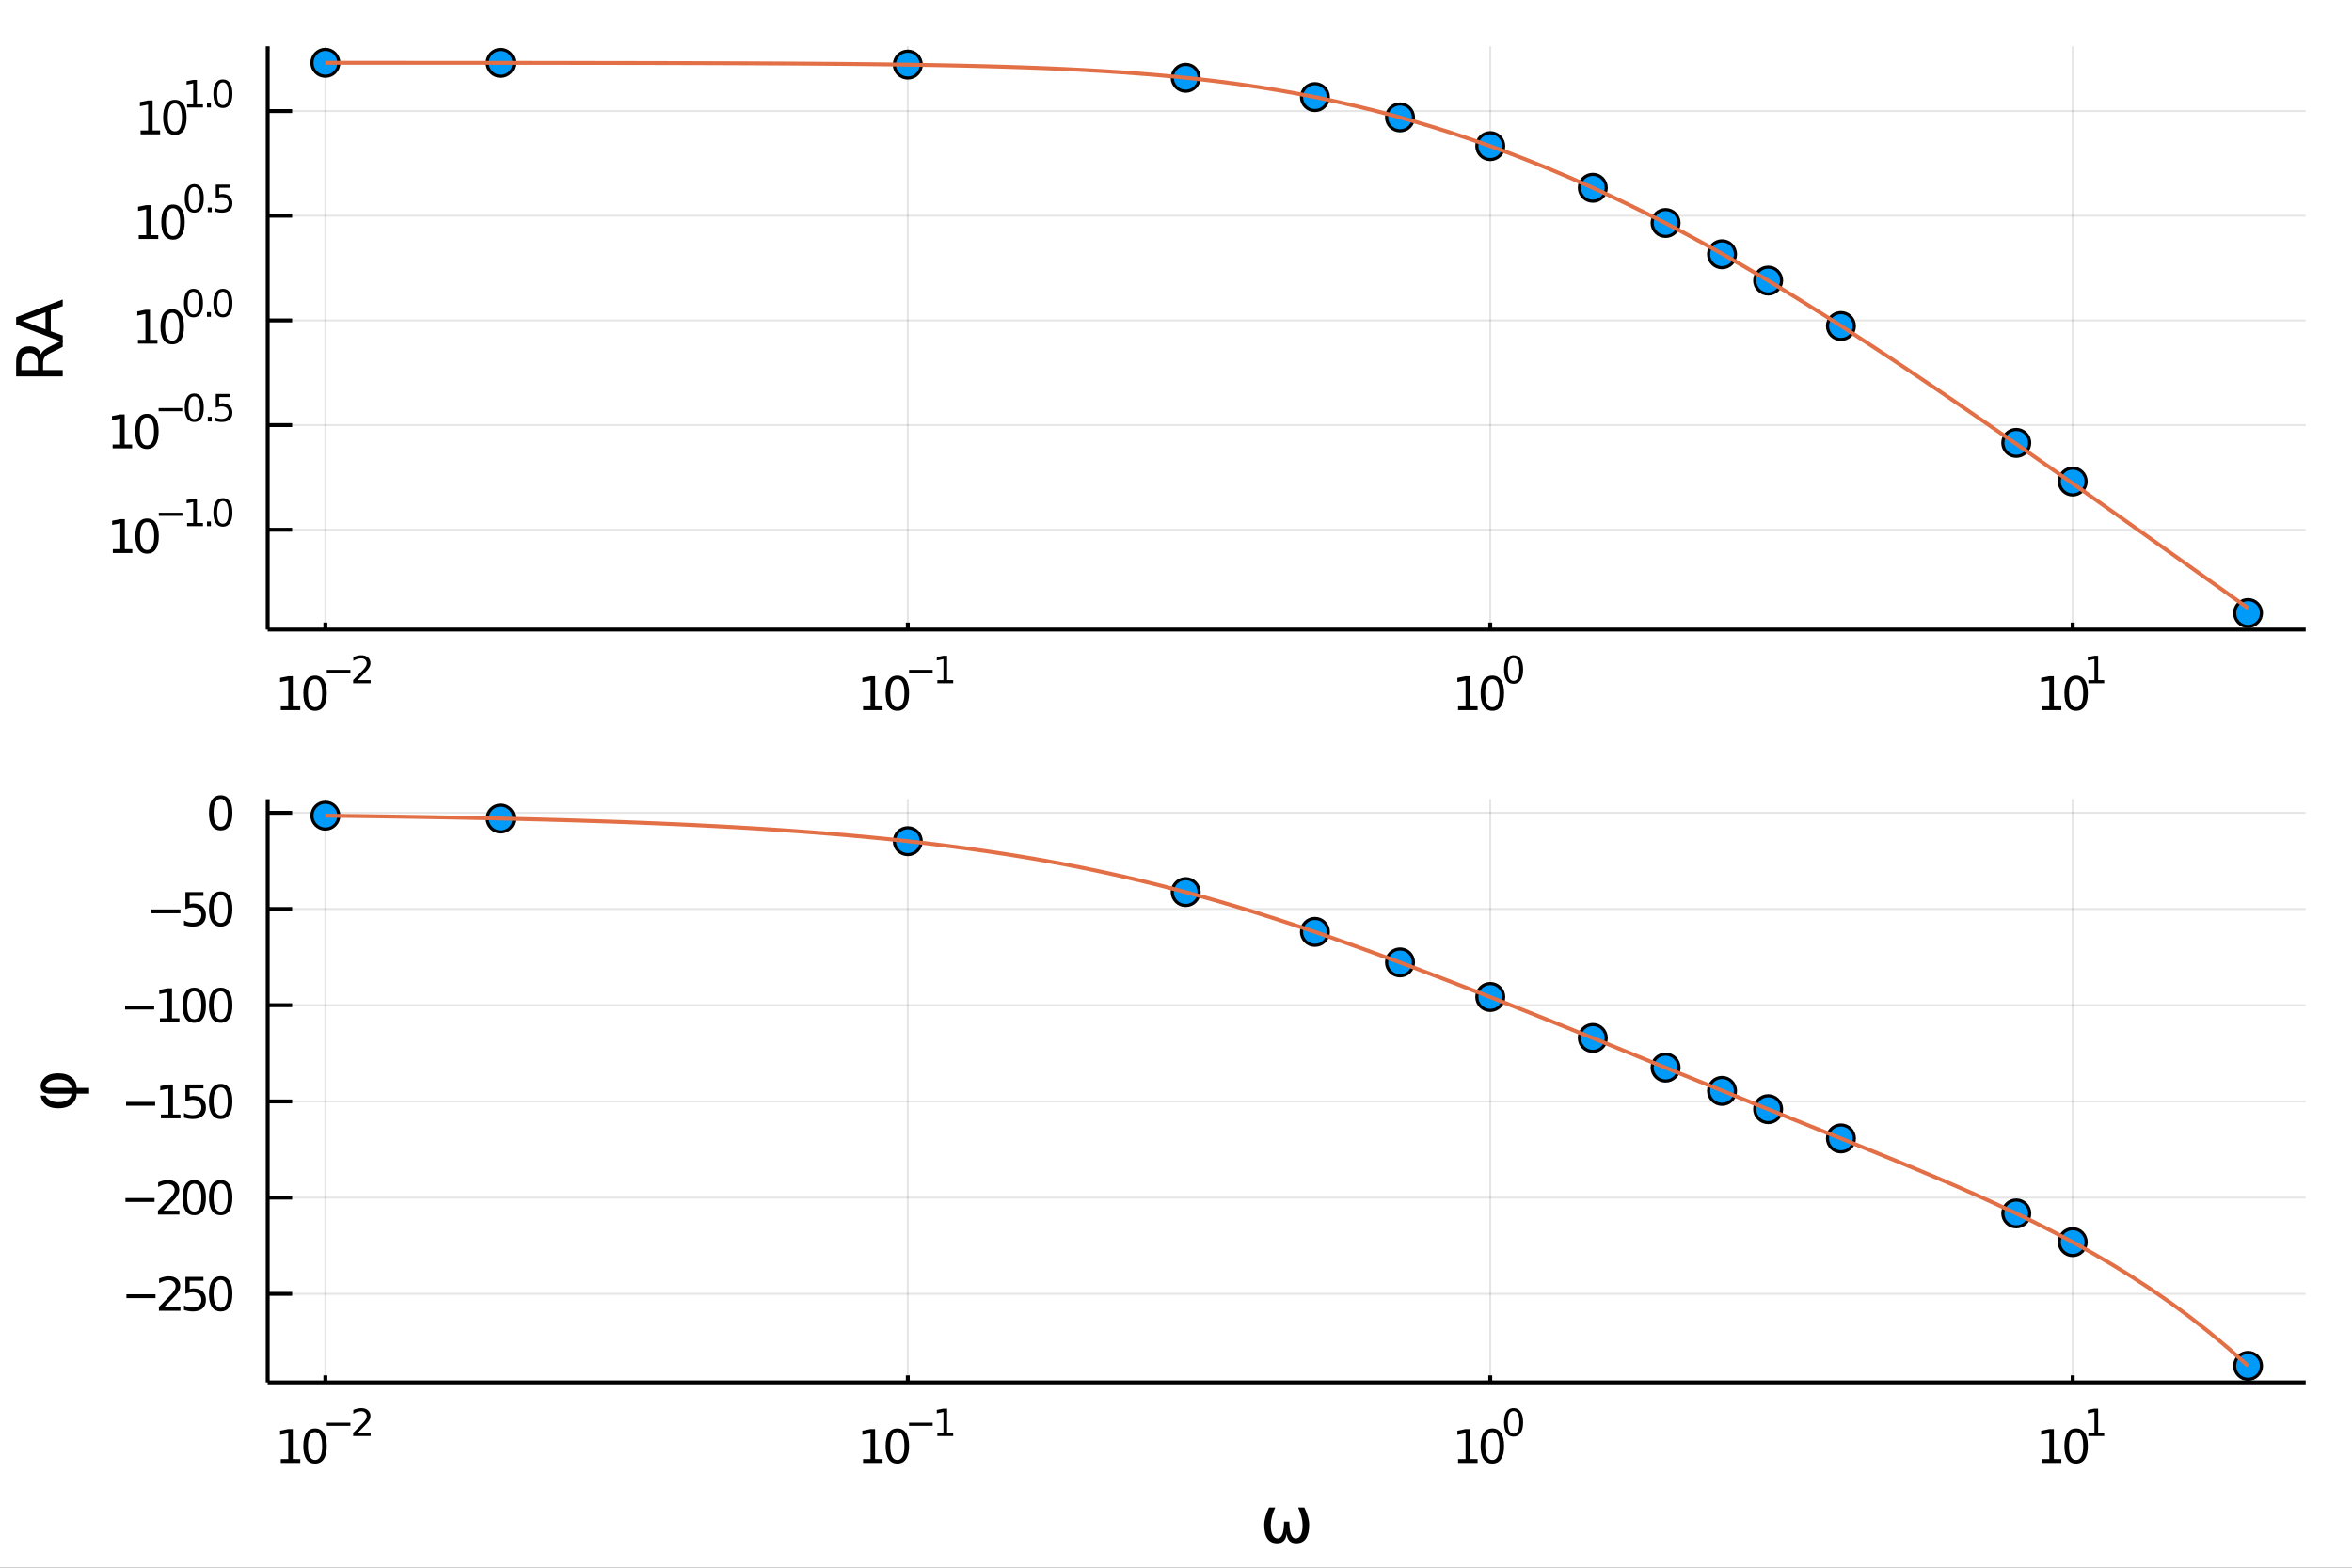 <?xml version="1.0" encoding="utf-8"?>
<svg xmlns="http://www.w3.org/2000/svg" xmlns:xlink="http://www.w3.org/1999/xlink" width="525" height="350" viewBox="0 0 2100 1400">
<rect x="0" y="0" width="2100" height="1400" fill="#333333" stroke="none"/>
<defs>
  <clipPath id="clip120">
    <rect x="0" y="0" width="2100" height="1400"/>
  </clipPath>
</defs>
<path clip-path="url(#clip120)" d="
M0 1400 L2100 1400 L2100 0 L0 0  Z
  " fill="#ffffff" fill-rule="evenodd" fill-opacity="1"/>
<defs>
  <clipPath id="clip121">
    <rect x="420" y="0" width="1471" height="1400"/>
  </clipPath>
</defs>
<path clip-path="url(#clip120)" d="
M238.997 562.214 L2058.66 562.214 L2058.66 41.339 L238.997 41.339  Z
  " fill="#ffffff" fill-rule="evenodd" fill-opacity="1"/>
<defs>
  <clipPath id="clip122">
    <rect x="238" y="41" width="1821" height="522"/>
  </clipPath>
</defs>
<polyline clip-path="url(#clip122)" style="stroke:#000000; stroke-width:1.75; stroke-opacity:0.1; fill:none" points="
  290.497,562.214 290.497,41.339 
  "/>
<polyline clip-path="url(#clip122)" style="stroke:#000000; stroke-width:1.75; stroke-opacity:0.1; fill:none" points="
  810.536,562.214 810.536,41.339 
  "/>
<polyline clip-path="url(#clip122)" style="stroke:#000000; stroke-width:1.75; stroke-opacity:0.1; fill:none" points="
  1330.58,562.214 1330.58,41.339 
  "/>
<polyline clip-path="url(#clip122)" style="stroke:#000000; stroke-width:1.75; stroke-opacity:0.1; fill:none" points="
  1850.61,562.214 1850.61,41.339 
  "/>
<polyline clip-path="url(#clip120)" style="stroke:#000000; stroke-width:3.5; stroke-opacity:1; fill:none" points="
  238.997,562.214 2058.66,562.214 
  "/>
<polyline clip-path="url(#clip120)" style="stroke:#000000; stroke-width:3.5; stroke-opacity:1; fill:none" points="
  290.497,562.214 290.497,555.964 
  "/>
<polyline clip-path="url(#clip120)" style="stroke:#000000; stroke-width:3.5; stroke-opacity:1; fill:none" points="
  810.536,562.214 810.536,555.964 
  "/>
<polyline clip-path="url(#clip120)" style="stroke:#000000; stroke-width:3.5; stroke-opacity:1; fill:none" points="
  1330.58,562.214 1330.58,555.964 
  "/>
<polyline clip-path="url(#clip120)" style="stroke:#000000; stroke-width:3.5; stroke-opacity:1; fill:none" points="
  1850.61,562.214 1850.61,555.964 
  "/>
<path clip-path="url(#clip120)" d="M 0 0 M250.68 630.702 L257.364 630.702 L257.364 607.632 L250.092 609.091 L250.092 605.364 L257.323 603.906 L261.414 603.906 L261.414 630.702 L268.098 630.702 L268.098 634.146 L250.68 634.146 L250.68 630.702 Z" fill="#000000" fill-rule="evenodd" fill-opacity="1" /><path clip-path="url(#clip120)" d="M 0 0 M281.284 606.599 Q278.124 606.599 276.524 609.719 Q274.944 612.818 274.944 619.056 Q274.944 625.274 276.524 628.393 Q278.124 631.492 281.284 631.492 Q284.464 631.492 286.044 628.393 Q287.644 625.274 287.644 619.056 Q287.644 612.818 286.044 609.719 Q284.464 606.599 281.284 606.599 M281.284 603.359 Q286.368 603.359 289.042 607.389 Q291.735 611.4 291.735 619.056 Q291.735 626.692 289.042 630.723 Q286.368 634.733 281.284 634.733 Q276.2 634.733 273.506 630.723 Q270.833 626.692 270.833 619.056 Q270.833 611.4 273.506 607.389 Q276.2 603.359 281.284 603.359 Z" fill="#000000" fill-rule="evenodd" fill-opacity="1" /><path clip-path="url(#clip120)" d="M 0 0 M291.735 598.197 L312.833 598.197 L312.833 600.995 L291.735 600.995 L291.735 598.197 Z" fill="#000000" fill-rule="evenodd" fill-opacity="1" /><path clip-path="url(#clip120)" d="M 0 0 M319.301 607.364 L330.903 607.364 L330.903 610.162 L315.302 610.162 L315.302 607.364 Q317.194 605.406 320.453 602.114 Q323.727 598.806 324.567 597.852 Q326.163 596.058 326.788 594.824 Q327.43 593.573 327.43 592.372 Q327.43 590.413 326.048 589.179 Q324.682 587.945 322.477 587.945 Q320.913 587.945 319.169 588.488 Q317.441 589.031 315.466 590.134 L315.466 586.776 Q317.474 585.97 319.218 585.559 Q320.963 585.147 322.411 585.147 Q326.229 585.147 328.5 587.056 Q330.771 588.965 330.771 592.158 Q330.771 593.672 330.195 595.038 Q329.635 596.387 328.138 598.23 Q327.726 598.708 325.521 600.995 Q323.316 603.266 319.301 607.364 Z" fill="#000000" fill-rule="evenodd" fill-opacity="1" /><path clip-path="url(#clip120)" d="M 0 0 M770.587 630.702 L777.271 630.702 L777.271 607.632 L769.999 609.091 L769.999 605.364 L777.23 603.906 L781.322 603.906 L781.322 630.702 L788.006 630.702 L788.006 634.146 L770.587 634.146 L770.587 630.702 Z" fill="#000000" fill-rule="evenodd" fill-opacity="1" /><path clip-path="url(#clip120)" d="M 0 0 M801.191 606.599 Q798.032 606.599 796.432 609.719 Q794.852 612.818 794.852 619.056 Q794.852 625.274 796.432 628.393 Q798.032 631.492 801.191 631.492 Q804.371 631.492 805.951 628.393 Q807.551 625.274 807.551 619.056 Q807.551 612.818 805.951 609.719 Q804.371 606.599 801.191 606.599 M801.191 603.359 Q806.275 603.359 808.949 607.389 Q811.643 611.4 811.643 619.056 Q811.643 626.692 808.949 630.723 Q806.275 634.733 801.191 634.733 Q796.108 634.733 793.414 630.723 Q790.74 626.692 790.74 619.056 Q790.74 611.4 793.414 607.389 Q796.108 603.359 801.191 603.359 Z" fill="#000000" fill-rule="evenodd" fill-opacity="1" /><path clip-path="url(#clip120)" d="M 0 0 M811.643 598.197 L832.74 598.197 L832.74 600.995 L811.643 600.995 L811.643 598.197 Z" fill="#000000" fill-rule="evenodd" fill-opacity="1" /><path clip-path="url(#clip120)" d="M 0 0 M836.92 607.364 L842.351 607.364 L842.351 588.62 L836.443 589.804 L836.443 586.776 L842.318 585.592 L845.642 585.592 L845.642 607.364 L851.073 607.364 L851.073 610.162 L836.92 610.162 L836.92 607.364 Z" fill="#000000" fill-rule="evenodd" fill-opacity="1" /><path clip-path="url(#clip120)" d="M 0 0 M1301.85 630.702 L1308.53 630.702 L1308.53 607.632 L1301.26 609.091 L1301.26 605.364 L1308.49 603.906 L1312.58 603.906 L1312.58 630.702 L1319.27 630.702 L1319.27 634.146 L1301.85 634.146 L1301.85 630.702 Z" fill="#000000" fill-rule="evenodd" fill-opacity="1" /><path clip-path="url(#clip120)" d="M 0 0 M1332.45 606.599 Q1329.29 606.599 1327.69 609.719 Q1326.11 612.818 1326.11 619.056 Q1326.11 625.274 1327.69 628.393 Q1329.29 631.492 1332.45 631.492 Q1335.63 631.492 1337.21 628.393 Q1338.81 625.274 1338.81 619.056 Q1338.81 612.818 1337.21 609.719 Q1335.63 606.599 1332.45 606.599 M1332.45 603.359 Q1337.54 603.359 1340.21 607.389 Q1342.91 611.4 1342.91 619.056 Q1342.91 626.692 1340.21 630.723 Q1337.54 634.733 1332.45 634.733 Q1327.37 634.733 1324.68 630.723 Q1322 626.692 1322 619.056 Q1322 611.4 1324.68 607.389 Q1327.37 603.359 1332.45 603.359 Z" fill="#000000" fill-rule="evenodd" fill-opacity="1" /><path clip-path="url(#clip120)" d="M 0 0 M1351.4 587.78 Q1348.83 587.78 1347.53 590.315 Q1346.25 592.833 1346.25 597.901 Q1346.25 602.953 1347.53 605.488 Q1348.83 608.006 1351.4 608.006 Q1353.98 608.006 1355.26 605.488 Q1356.56 602.953 1356.56 597.901 Q1356.56 592.833 1355.26 590.315 Q1353.98 587.78 1351.4 587.78 M1351.4 585.147 Q1355.53 585.147 1357.7 588.422 Q1359.89 591.681 1359.89 597.901 Q1359.89 604.105 1357.7 607.38 Q1355.53 610.639 1351.4 610.639 Q1347.27 610.639 1345.08 607.38 Q1342.91 604.105 1342.91 597.901 Q1342.91 591.681 1345.08 588.422 Q1347.27 585.147 1351.4 585.147 Z" fill="#000000" fill-rule="evenodd" fill-opacity="1" /><path clip-path="url(#clip120)" d="M 0 0 M1823.06 630.702 L1829.75 630.702 L1829.75 607.632 L1822.48 609.091 L1822.48 605.364 L1829.71 603.906 L1833.8 603.906 L1833.8 630.702 L1840.48 630.702 L1840.48 634.146 L1823.06 634.146 L1823.06 630.702 Z" fill="#000000" fill-rule="evenodd" fill-opacity="1" /><path clip-path="url(#clip120)" d="M 0 0 M1853.67 606.599 Q1850.51 606.599 1848.91 609.719 Q1847.33 612.818 1847.33 619.056 Q1847.33 625.274 1848.91 628.393 Q1850.51 631.492 1853.67 631.492 Q1856.85 631.492 1858.43 628.393 Q1860.03 625.274 1860.03 619.056 Q1860.03 612.818 1858.43 609.719 Q1856.85 606.599 1853.67 606.599 M1853.67 603.359 Q1858.75 603.359 1861.43 607.389 Q1864.12 611.4 1864.12 619.056 Q1864.12 626.692 1861.43 630.723 Q1858.75 634.733 1853.67 634.733 Q1848.59 634.733 1845.89 630.723 Q1843.22 626.692 1843.22 619.056 Q1843.22 611.4 1845.89 607.389 Q1848.59 603.359 1853.67 603.359 Z" fill="#000000" fill-rule="evenodd" fill-opacity="1" /><path clip-path="url(#clip120)" d="M 0 0 M1864.6 607.364 L1870.03 607.364 L1870.03 588.62 L1864.12 589.804 L1864.12 586.776 L1870 585.592 L1873.32 585.592 L1873.32 607.364 L1878.75 607.364 L1878.75 610.162 L1864.6 610.162 L1864.6 607.364 Z" fill="#000000" fill-rule="evenodd" fill-opacity="1" /><polyline clip-path="url(#clip122)" style="stroke:#000000; stroke-width:1.75; stroke-opacity:0.1; fill:none" points="
  238.997,473.079 2058.66,473.079 
  "/>
<polyline clip-path="url(#clip122)" style="stroke:#000000; stroke-width:1.75; stroke-opacity:0.1; fill:none" points="
  238.997,379.606 2058.66,379.606 
  "/>
<polyline clip-path="url(#clip122)" style="stroke:#000000; stroke-width:1.75; stroke-opacity:0.1; fill:none" points="
  238.997,286.133 2058.66,286.133 
  "/>
<polyline clip-path="url(#clip122)" style="stroke:#000000; stroke-width:1.75; stroke-opacity:0.1; fill:none" points="
  238.997,192.66 2058.66,192.66 
  "/>
<polyline clip-path="url(#clip122)" style="stroke:#000000; stroke-width:1.75; stroke-opacity:0.1; fill:none" points="
  238.997,99.187 2058.66,99.187 
  "/>
<polyline clip-path="url(#clip120)" style="stroke:#000000; stroke-width:3.5; stroke-opacity:1; fill:none" points="
  238.997,562.214 238.997,41.339 
  "/>
<polyline clip-path="url(#clip120)" style="stroke:#000000; stroke-width:3.5; stroke-opacity:1; fill:none" points="
  238.997,473.079 260.833,473.079 
  "/>
<polyline clip-path="url(#clip120)" style="stroke:#000000; stroke-width:3.5; stroke-opacity:1; fill:none" points="
  238.997,379.606 260.833,379.606 
  "/>
<polyline clip-path="url(#clip120)" style="stroke:#000000; stroke-width:3.5; stroke-opacity:1; fill:none" points="
  238.997,286.133 260.833,286.133 
  "/>
<polyline clip-path="url(#clip120)" style="stroke:#000000; stroke-width:3.5; stroke-opacity:1; fill:none" points="
  238.997,192.66 260.833,192.66 
  "/>
<polyline clip-path="url(#clip120)" style="stroke:#000000; stroke-width:3.5; stroke-opacity:1; fill:none" points="
  238.997,99.187 260.833,99.187 
  "/>
<path clip-path="url(#clip120)" d="M 0 0 M100.73 490.398 L107.414 490.398 L107.414 467.328 L100.142 468.786 L100.142 465.059 L107.373 463.601 L111.464 463.601 L111.464 490.398 L118.148 490.398 L118.148 493.841 L100.73 493.841 L100.73 490.398 Z" fill="#000000" fill-rule="evenodd" fill-opacity="1" /><path clip-path="url(#clip120)" d="M 0 0 M131.334 466.295 Q128.174 466.295 126.574 469.414 Q124.995 472.513 124.995 478.751 Q124.995 484.969 126.574 488.089 Q128.174 491.188 131.334 491.188 Q134.514 491.188 136.094 488.089 Q137.694 484.969 137.694 478.751 Q137.694 472.513 136.094 469.414 Q134.514 466.295 131.334 466.295 M131.334 463.054 Q136.418 463.054 139.092 467.085 Q141.786 471.095 141.786 478.751 Q141.786 486.387 139.092 490.418 Q136.418 494.428 131.334 494.428 Q126.25 494.428 123.556 490.418 Q120.883 486.387 120.883 478.751 Q120.883 471.095 123.556 467.085 Q126.25 463.054 131.334 463.054 Z" fill="#000000" fill-rule="evenodd" fill-opacity="1" /><path clip-path="url(#clip120)" d="M 0 0 M141.786 457.893 L162.883 457.893 L162.883 460.69 L141.786 460.69 L141.786 457.893 Z" fill="#000000" fill-rule="evenodd" fill-opacity="1" /><path clip-path="url(#clip120)" d="M 0 0 M167.063 467.059 L172.494 467.059 L172.494 448.315 L166.586 449.5 L166.586 446.472 L172.461 445.287 L175.785 445.287 L175.785 467.059 L181.216 467.059 L181.216 469.857 L167.063 469.857 L167.063 467.059 Z" fill="#000000" fill-rule="evenodd" fill-opacity="1" /><path clip-path="url(#clip120)" d="M 0 0 M184.82 465.677 L188.292 465.677 L188.292 469.857 L184.82 469.857 L184.82 465.677 Z" fill="#000000" fill-rule="evenodd" fill-opacity="1" /><path clip-path="url(#clip120)" d="M 0 0 M199.006 447.476 Q196.439 447.476 195.138 450.01 Q193.855 452.528 193.855 457.597 Q193.855 462.649 195.138 465.183 Q196.439 467.701 199.006 467.701 Q201.59 467.701 202.873 465.183 Q204.173 462.649 204.173 457.597 Q204.173 452.528 202.873 450.01 Q201.59 447.476 199.006 447.476 M199.006 444.842 Q203.136 444.842 205.309 448.117 Q207.497 451.376 207.497 457.597 Q207.497 463.801 205.309 467.076 Q203.136 470.334 199.006 470.334 Q194.875 470.334 192.686 467.076 Q190.514 463.801 190.514 457.597 Q190.514 451.376 192.686 448.117 Q194.875 444.842 199.006 444.842 Z" fill="#000000" fill-rule="evenodd" fill-opacity="1" /><path clip-path="url(#clip120)" d="M 0 0 M100.565 396.925 L107.249 396.925 L107.249 373.855 L99.978 375.313 L99.978 371.586 L107.209 370.128 L111.3 370.128 L111.3 396.925 L117.984 396.925 L117.984 400.368 L100.565 400.368 L100.565 396.925 Z" fill="#000000" fill-rule="evenodd" fill-opacity="1" /><path clip-path="url(#clip120)" d="M 0 0 M131.17 372.822 Q128.01 372.822 126.41 375.941 Q124.83 379.04 124.83 385.278 Q124.83 391.496 126.41 394.616 Q128.01 397.715 131.17 397.715 Q134.35 397.715 135.929 394.616 Q137.53 391.496 137.53 385.278 Q137.53 379.04 135.929 375.941 Q134.35 372.822 131.17 372.822 M131.17 369.581 Q136.253 369.581 138.927 373.612 Q141.621 377.622 141.621 385.278 Q141.621 392.914 138.927 396.945 Q136.253 400.955 131.17 400.955 Q126.086 400.955 123.392 396.945 Q120.718 392.914 120.718 385.278 Q120.718 377.622 123.392 373.612 Q126.086 369.581 131.17 369.581 Z" fill="#000000" fill-rule="evenodd" fill-opacity="1" /><path clip-path="url(#clip120)" d="M 0 0 M141.621 364.42 L162.719 364.42 L162.719 367.217 L141.621 367.217 L141.621 364.42 Z" fill="#000000" fill-rule="evenodd" fill-opacity="1" /><path clip-path="url(#clip120)" d="M 0 0 M173.432 354.003 Q170.865 354.003 169.565 356.537 Q168.281 359.055 168.281 364.124 Q168.281 369.176 169.565 371.71 Q170.865 374.228 173.432 374.228 Q176.016 374.228 177.299 371.71 Q178.599 369.176 178.599 364.124 Q178.599 359.055 177.299 356.537 Q176.016 354.003 173.432 354.003 M173.432 351.369 Q177.563 351.369 179.735 354.644 Q181.924 357.903 181.924 364.124 Q181.924 370.328 179.735 373.603 Q177.563 376.861 173.432 376.861 Q169.301 376.861 167.113 373.603 Q164.94 370.328 164.94 364.124 Q164.94 357.903 167.113 354.644 Q169.301 351.369 173.432 351.369 Z" fill="#000000" fill-rule="evenodd" fill-opacity="1" /><path clip-path="url(#clip120)" d="M 0 0 M185.528 372.204 L189 372.204 L189 376.384 L185.528 376.384 L185.528 372.204 Z" fill="#000000" fill-rule="evenodd" fill-opacity="1" /><path clip-path="url(#clip120)" d="M 0 0 M192.637 351.814 L205.687 351.814 L205.687 354.611 L195.682 354.611 L195.682 360.635 Q196.406 360.388 197.13 360.273 Q197.854 360.141 198.578 360.141 Q202.692 360.141 205.095 362.396 Q207.497 364.65 207.497 368.501 Q207.497 372.467 205.029 374.672 Q202.56 376.861 198.068 376.861 Q196.521 376.861 194.908 376.598 Q193.312 376.334 191.6 375.808 L191.6 372.467 Q193.081 373.273 194.661 373.668 Q196.241 374.063 198.002 374.063 Q200.849 374.063 202.511 372.566 Q204.173 371.068 204.173 368.501 Q204.173 365.934 202.511 364.436 Q200.849 362.939 198.002 362.939 Q196.669 362.939 195.336 363.235 Q194.019 363.531 192.637 364.156 L192.637 351.814 Z" fill="#000000" fill-rule="evenodd" fill-opacity="1" /><path clip-path="url(#clip120)" d="M 0 0 M123.177 303.452 L129.861 303.452 L129.861 280.382 L122.589 281.84 L122.589 278.113 L129.82 276.655 L133.912 276.655 L133.912 303.452 L140.596 303.452 L140.596 306.895 L123.177 306.895 L123.177 303.452 Z" fill="#000000" fill-rule="evenodd" fill-opacity="1" /><path clip-path="url(#clip120)" d="M 0 0 M153.781 279.349 Q150.622 279.349 149.021 282.468 Q147.442 285.567 147.442 291.805 Q147.442 298.023 149.021 301.143 Q150.622 304.242 153.781 304.242 Q156.961 304.242 158.541 301.143 Q160.141 298.023 160.141 291.805 Q160.141 285.567 158.541 282.468 Q156.961 279.349 153.781 279.349 M153.781 276.108 Q158.865 276.108 161.539 280.139 Q164.233 284.149 164.233 291.805 Q164.233 299.441 161.539 303.472 Q158.865 307.482 153.781 307.482 Q148.697 307.482 146.004 303.472 Q143.33 299.441 143.33 291.805 Q143.33 284.149 146.004 280.139 Q148.697 276.108 153.781 276.108 Z" fill="#000000" fill-rule="evenodd" fill-opacity="1" /><path clip-path="url(#clip120)" d="M 0 0 M172.724 260.53 Q170.157 260.53 168.857 263.064 Q167.573 265.582 167.573 270.651 Q167.573 275.703 168.857 278.237 Q170.157 280.755 172.724 280.755 Q175.308 280.755 176.592 278.237 Q177.892 275.703 177.892 270.651 Q177.892 265.582 176.592 263.064 Q175.308 260.53 172.724 260.53 M172.724 257.896 Q176.855 257.896 179.027 261.171 Q181.216 264.43 181.216 270.651 Q181.216 276.855 179.027 280.13 Q176.855 283.388 172.724 283.388 Q168.594 283.388 166.405 280.13 Q164.233 276.855 164.233 270.651 Q164.233 264.43 166.405 261.171 Q168.594 257.896 172.724 257.896 Z" fill="#000000" fill-rule="evenodd" fill-opacity="1" /><path clip-path="url(#clip120)" d="M 0 0 M184.82 278.731 L188.292 278.731 L188.292 282.911 L184.82 282.911 L184.82 278.731 Z" fill="#000000" fill-rule="evenodd" fill-opacity="1" /><path clip-path="url(#clip120)" d="M 0 0 M199.006 260.53 Q196.439 260.53 195.138 263.064 Q193.855 265.582 193.855 270.651 Q193.855 275.703 195.138 278.237 Q196.439 280.755 199.006 280.755 Q201.59 280.755 202.873 278.237 Q204.173 275.703 204.173 270.651 Q204.173 265.582 202.873 263.064 Q201.59 260.53 199.006 260.53 M199.006 257.896 Q203.136 257.896 205.309 261.171 Q207.497 264.43 207.497 270.651 Q207.497 276.855 205.309 280.13 Q203.136 283.388 199.006 283.388 Q194.875 283.388 192.686 280.13 Q190.514 276.855 190.514 270.651 Q190.514 264.43 192.686 261.171 Q194.875 257.896 199.006 257.896 Z" fill="#000000" fill-rule="evenodd" fill-opacity="1" /><path clip-path="url(#clip120)" d="M 0 0 M123.884 209.979 L130.568 209.979 L130.568 186.909 L123.297 188.367 L123.297 184.64 L130.528 183.182 L134.619 183.182 L134.619 209.979 L141.303 209.979 L141.303 213.422 L123.884 213.422 L123.884 209.979 Z" fill="#000000" fill-rule="evenodd" fill-opacity="1" /><path clip-path="url(#clip120)" d="M 0 0 M154.489 185.876 Q151.329 185.876 149.729 188.995 Q148.149 192.094 148.149 198.332 Q148.149 204.55 149.729 207.67 Q151.329 210.769 154.489 210.769 Q157.669 210.769 159.249 207.67 Q160.849 204.55 160.849 198.332 Q160.849 192.094 159.249 188.995 Q157.669 185.876 154.489 185.876 M154.489 182.635 Q159.573 182.635 162.246 186.666 Q164.94 190.676 164.94 198.332 Q164.94 205.968 162.246 209.999 Q159.573 214.009 154.489 214.009 Q149.405 214.009 146.711 209.999 Q144.038 205.968 144.038 198.332 Q144.038 190.676 146.711 186.666 Q149.405 182.635 154.489 182.635 Z" fill="#000000" fill-rule="evenodd" fill-opacity="1" /><path clip-path="url(#clip120)" d="M 0 0 M173.432 167.057 Q170.865 167.057 169.565 169.591 Q168.281 172.109 168.281 177.178 Q168.281 182.23 169.565 184.764 Q170.865 187.282 173.432 187.282 Q176.016 187.282 177.299 184.764 Q178.599 182.23 178.599 177.178 Q178.599 172.109 177.299 169.591 Q176.016 167.057 173.432 167.057 M173.432 164.423 Q177.563 164.423 179.735 167.698 Q181.924 170.957 181.924 177.178 Q181.924 183.382 179.735 186.657 Q177.563 189.915 173.432 189.915 Q169.301 189.915 167.113 186.657 Q164.94 183.382 164.94 177.178 Q164.94 170.957 167.113 167.698 Q169.301 164.423 173.432 164.423 Z" fill="#000000" fill-rule="evenodd" fill-opacity="1" /><path clip-path="url(#clip120)" d="M 0 0 M185.528 185.258 L189 185.258 L189 189.438 L185.528 189.438 L185.528 185.258 Z" fill="#000000" fill-rule="evenodd" fill-opacity="1" /><path clip-path="url(#clip120)" d="M 0 0 M192.637 164.868 L205.687 164.868 L205.687 167.665 L195.682 167.665 L195.682 173.689 Q196.406 173.442 197.13 173.327 Q197.854 173.195 198.578 173.195 Q202.692 173.195 205.095 175.45 Q207.497 177.704 207.497 181.555 Q207.497 185.521 205.029 187.726 Q202.56 189.915 198.068 189.915 Q196.521 189.915 194.908 189.652 Q193.312 189.388 191.6 188.862 L191.6 185.521 Q193.081 186.327 194.661 186.722 Q196.241 187.117 198.002 187.117 Q200.849 187.117 202.511 185.62 Q204.173 184.122 204.173 181.555 Q204.173 178.988 202.511 177.49 Q200.849 175.993 198.002 175.993 Q196.669 175.993 195.336 176.289 Q194.019 176.585 192.637 177.21 L192.637 164.868 Z" fill="#000000" fill-rule="evenodd" fill-opacity="1" /><path clip-path="url(#clip120)" d="M 0 0 M125.53 116.506 L132.214 116.506 L132.214 93.436 L124.943 94.894 L124.943 91.167 L132.173 89.709 L136.265 89.709 L136.265 116.506 L142.949 116.506 L142.949 119.949 L125.53 119.949 L125.53 116.506 Z" fill="#000000" fill-rule="evenodd" fill-opacity="1" /><path clip-path="url(#clip120)" d="M 0 0 M156.135 92.403 Q152.975 92.403 151.375 95.522 Q149.795 98.621 149.795 104.859 Q149.795 111.077 151.375 114.197 Q152.975 117.296 156.135 117.296 Q159.315 117.296 160.894 114.197 Q162.494 111.077 162.494 104.859 Q162.494 98.621 160.894 95.522 Q159.315 92.403 156.135 92.403 M156.135 89.162 Q161.218 89.162 163.892 93.193 Q166.586 97.203 166.586 104.859 Q166.586 112.495 163.892 116.526 Q161.218 120.536 156.135 120.536 Q151.051 120.536 148.357 116.526 Q145.683 112.495 145.683 104.859 Q145.683 97.203 148.357 93.193 Q151.051 89.162 156.135 89.162 Z" fill="#000000" fill-rule="evenodd" fill-opacity="1" /><path clip-path="url(#clip120)" d="M 0 0 M167.063 93.167 L172.494 93.167 L172.494 74.423 L166.586 75.608 L166.586 72.58 L172.461 71.395 L175.785 71.395 L175.785 93.167 L181.216 93.167 L181.216 95.965 L167.063 95.965 L167.063 93.167 Z" fill="#000000" fill-rule="evenodd" fill-opacity="1" /><path clip-path="url(#clip120)" d="M 0 0 M184.82 91.785 L188.292 91.785 L188.292 95.965 L184.82 95.965 L184.82 91.785 Z" fill="#000000" fill-rule="evenodd" fill-opacity="1" /><path clip-path="url(#clip120)" d="M 0 0 M199.006 73.584 Q196.439 73.584 195.138 76.118 Q193.855 78.636 193.855 83.704 Q193.855 88.757 195.138 91.291 Q196.439 93.809 199.006 93.809 Q201.59 93.809 202.873 91.291 Q204.173 88.757 204.173 83.704 Q204.173 78.636 202.873 76.118 Q201.59 73.584 199.006 73.584 M199.006 70.951 Q203.136 70.951 205.309 74.225 Q207.497 77.484 207.497 83.704 Q207.497 89.909 205.309 93.184 Q203.136 96.442 199.006 96.442 Q194.875 96.442 192.686 93.184 Q190.514 89.909 190.514 83.704 Q190.514 77.484 192.686 74.225 Q194.875 70.951 199.006 70.951 Z" fill="#000000" fill-rule="evenodd" fill-opacity="1" /><path clip-path="url(#clip120)" d="M 0 0 M36.509 316.37 Q37.121 314.56 39.127 312.861 Q41.132 311.134 44.641 309.407 L56.004 303.698 L56.004 309.742 L45.337 315.061 Q41.16 317.122 39.795 319.071 Q38.43 320.993 38.43 324.335 L38.43 330.462 L56.004 330.462 L56.004 336.088 L14.424 336.088 L14.424 323.388 Q14.424 316.258 17.404 312.749 Q20.384 309.24 26.399 309.24 Q30.326 309.24 32.916 311.078 Q35.506 312.889 36.509 316.37 M19.047 330.462 L33.807 330.462 L33.807 323.388 Q33.807 319.322 31.941 317.261 Q30.047 315.172 26.399 315.172 Q22.751 315.172 20.913 317.261 Q19.047 319.322 19.047 323.388 L19.047 330.462 Z" fill="#000000" fill-rule="evenodd" fill-opacity="1" /><path clip-path="url(#clip120)" d="M 0 0 M19.966 286.515 L40.658 294.146 L40.658 278.856 L19.966 286.515 M14.424 289.69 L14.424 283.312 L56.004 267.465 L56.004 273.314 L45.337 277.101 L45.337 295.844 L56.004 299.632 L56.004 305.564 L14.424 289.69 Z" fill="#000000" fill-rule="evenodd" fill-opacity="1" /><circle clip-path="url(#clip122)" cx="290.497" cy="56.106" r="12" fill="#009af9" fill-rule="evenodd" fill-opacity="1" stroke="#000000" stroke-opacity="1" stroke-width="2.8"/>
<circle clip-path="url(#clip122)" cx="447.045" cy="56.154" r="12" fill="#009af9" fill-rule="evenodd" fill-opacity="1" stroke="#000000" stroke-opacity="1" stroke-width="2.8"/>
<circle clip-path="url(#clip122)" cx="810.536" cy="57.697" r="12" fill="#009af9" fill-rule="evenodd" fill-opacity="1" stroke="#000000" stroke-opacity="1" stroke-width="2.8"/>
<circle clip-path="url(#clip122)" cx="1058.66" cy="69.469" r="12" fill="#009af9" fill-rule="evenodd" fill-opacity="1" stroke="#000000" stroke-opacity="1" stroke-width="2.8"/>
<circle clip-path="url(#clip122)" cx="1174.03" cy="86.718" r="12" fill="#009af9" fill-rule="evenodd" fill-opacity="1" stroke="#000000" stroke-opacity="1" stroke-width="2.8"/>
<circle clip-path="url(#clip122)" cx="1250.02" cy="104.818" r="12" fill="#009af9" fill-rule="evenodd" fill-opacity="1" stroke="#000000" stroke-opacity="1" stroke-width="2.8"/>
<circle clip-path="url(#clip122)" cx="1330.58" cy="130.499" r="12" fill="#009af9" fill-rule="evenodd" fill-opacity="1" stroke="#000000" stroke-opacity="1" stroke-width="2.8"/>
<circle clip-path="url(#clip122)" cx="1422.15" cy="167.709" r="12" fill="#009af9" fill-rule="evenodd" fill-opacity="1" stroke="#000000" stroke-opacity="1" stroke-width="2.8"/>
<circle clip-path="url(#clip122)" cx="1487.12" cy="199.132" r="12" fill="#009af9" fill-rule="evenodd" fill-opacity="1" stroke="#000000" stroke-opacity="1" stroke-width="2.8"/>
<circle clip-path="url(#clip122)" cx="1537.52" cy="227.064" r="12" fill="#009af9" fill-rule="evenodd" fill-opacity="1" stroke="#000000" stroke-opacity="1" stroke-width="2.8"/>
<circle clip-path="url(#clip122)" cx="1578.7" cy="250.552" r="12" fill="#009af9" fill-rule="evenodd" fill-opacity="1" stroke="#000000" stroke-opacity="1" stroke-width="2.8"/>
<circle clip-path="url(#clip122)" cx="1643.67" cy="291.157" r="12" fill="#009af9" fill-rule="evenodd" fill-opacity="1" stroke="#000000" stroke-opacity="1" stroke-width="2.8"/>
<circle clip-path="url(#clip122)" cx="1800.22" cy="395.502" r="12" fill="#009af9" fill-rule="evenodd" fill-opacity="1" stroke="#000000" stroke-opacity="1" stroke-width="2.8"/>
<circle clip-path="url(#clip122)" cx="1850.61" cy="429.998" r="12" fill="#009af9" fill-rule="evenodd" fill-opacity="1" stroke="#000000" stroke-opacity="1" stroke-width="2.8"/>
<circle clip-path="url(#clip122)" cx="2007.16" cy="547.473" r="12" fill="#009af9" fill-rule="evenodd" fill-opacity="1" stroke="#000000" stroke-opacity="1" stroke-width="2.8"/>
<polyline clip-path="url(#clip122)" style="stroke:#e26f46; stroke-width:3.5; stroke-opacity:1; fill:none" points="
  290.497,56.08 307.837,56.083 325.178,56.087 342.518,56.09 359.858,56.095 377.198,56.1 394.538,56.106 411.878,56.114 429.218,56.122 446.558,56.132 
  463.898,56.143 481.238,56.157 498.578,56.172 515.918,56.19 533.258,56.211 550.598,56.236 567.938,56.264 585.278,56.297 602.618,56.336 619.958,56.381 
  637.298,56.434 654.638,56.495 671.978,56.567 689.318,56.65 706.658,56.746 723.998,56.859 741.338,56.989 758.679,57.141 776.019,57.318 793.359,57.523 
  810.699,57.761 828.039,58.036 845.379,58.356 862.719,58.725 880.059,59.153 897.399,59.646 914.739,60.214 932.079,60.869 949.419,61.62 966.759,62.48 
  984.099,63.464 1001.44,64.586 1018.78,65.86 1036.12,67.304 1053.46,68.933 1070.8,70.764 1088.14,72.814 1105.48,75.097 1122.82,77.63 1140.16,80.425 
  1157.5,83.495 1174.84,86.85 1192.18,90.497 1209.52,94.442 1226.86,98.691 1244.2,103.246 1261.54,108.107 1278.88,113.276 1296.22,118.753 1313.56,124.536 
  1330.9,130.626 1348.24,137.023 1365.58,143.726 1382.92,150.737 1400.26,158.055 1417.6,165.68 1434.94,173.613 1452.28,181.851 1469.62,190.391 1486.96,199.23 
  1504.3,208.362 1521.64,217.777 1538.98,227.466 1556.32,237.417 1573.66,247.616 1591,258.048 1608.34,268.697 1625.68,279.548 1643.02,290.583 1660.36,301.786 
  1677.7,313.141 1695.04,324.632 1712.38,336.246 1729.72,347.968 1747.06,359.787 1764.4,371.691 1781.74,383.669 1799.08,395.712 1816.42,407.813 1833.76,419.964 
  1851.1,432.158 1868.44,444.389 1885.78,456.653 1903.12,468.945 1920.46,481.262 1937.8,493.599 1955.14,505.955 1972.48,518.326 1989.82,530.711 2007.16,543.107 
  
  "/>
<path clip-path="url(#clip120)" d="
M238.997 1234.53 L2058.66 1234.53 L2058.66 713.659 L238.997 713.659  Z
  " fill="#ffffff" fill-rule="evenodd" fill-opacity="1"/>
<defs>
  <clipPath id="clip123">
    <rect x="238" y="713" width="1821" height="522"/>
  </clipPath>
</defs>
<polyline clip-path="url(#clip123)" style="stroke:#000000; stroke-width:1.75; stroke-opacity:0.1; fill:none" points="
  290.497,1234.53 290.497,713.659 
  "/>
<polyline clip-path="url(#clip123)" style="stroke:#000000; stroke-width:1.75; stroke-opacity:0.1; fill:none" points="
  810.536,1234.53 810.536,713.659 
  "/>
<polyline clip-path="url(#clip123)" style="stroke:#000000; stroke-width:1.75; stroke-opacity:0.1; fill:none" points="
  1330.58,1234.53 1330.58,713.659 
  "/>
<polyline clip-path="url(#clip123)" style="stroke:#000000; stroke-width:1.75; stroke-opacity:0.1; fill:none" points="
  1850.61,1234.53 1850.61,713.659 
  "/>
<polyline clip-path="url(#clip120)" style="stroke:#000000; stroke-width:3.5; stroke-opacity:1; fill:none" points="
  238.997,1234.53 2058.66,1234.53 
  "/>
<polyline clip-path="url(#clip120)" style="stroke:#000000; stroke-width:3.5; stroke-opacity:1; fill:none" points="
  290.497,1234.53 290.497,1228.28 
  "/>
<polyline clip-path="url(#clip120)" style="stroke:#000000; stroke-width:3.5; stroke-opacity:1; fill:none" points="
  810.536,1234.53 810.536,1228.28 
  "/>
<polyline clip-path="url(#clip120)" style="stroke:#000000; stroke-width:3.5; stroke-opacity:1; fill:none" points="
  1330.58,1234.53 1330.58,1228.28 
  "/>
<polyline clip-path="url(#clip120)" style="stroke:#000000; stroke-width:3.5; stroke-opacity:1; fill:none" points="
  1850.61,1234.53 1850.61,1228.28 
  "/>
<path clip-path="url(#clip120)" d="M 0 0 M250.68 1303.02 L257.364 1303.02 L257.364 1279.95 L250.092 1281.41 L250.092 1277.68 L257.323 1276.23 L261.414 1276.23 L261.414 1303.02 L268.098 1303.02 L268.098 1306.47 L250.68 1306.47 L250.68 1303.02 Z" fill="#000000" fill-rule="evenodd" fill-opacity="1" /><path clip-path="url(#clip120)" d="M 0 0 M281.284 1278.92 Q278.124 1278.92 276.524 1282.04 Q274.944 1285.14 274.944 1291.38 Q274.944 1297.59 276.524 1300.71 Q278.124 1303.81 281.284 1303.81 Q284.464 1303.81 286.044 1300.71 Q287.644 1297.59 287.644 1291.38 Q287.644 1285.14 286.044 1282.04 Q284.464 1278.92 281.284 1278.92 M281.284 1275.68 Q286.368 1275.68 289.042 1279.71 Q291.735 1283.72 291.735 1291.38 Q291.735 1299.01 289.042 1303.04 Q286.368 1307.05 281.284 1307.05 Q276.2 1307.05 273.506 1303.04 Q270.833 1299.01 270.833 1291.38 Q270.833 1283.72 273.506 1279.71 Q276.2 1275.68 281.284 1275.68 Z" fill="#000000" fill-rule="evenodd" fill-opacity="1" /><path clip-path="url(#clip120)" d="M 0 0 M291.735 1270.52 L312.833 1270.52 L312.833 1273.32 L291.735 1273.32 L291.735 1270.52 Z" fill="#000000" fill-rule="evenodd" fill-opacity="1" /><path clip-path="url(#clip120)" d="M 0 0 M319.301 1279.68 L330.903 1279.68 L330.903 1282.48 L315.302 1282.48 L315.302 1279.68 Q317.194 1277.73 320.453 1274.43 Q323.727 1271.13 324.567 1270.17 Q326.163 1268.38 326.788 1267.14 Q327.43 1265.89 327.43 1264.69 Q327.43 1262.73 326.048 1261.5 Q324.682 1260.27 322.477 1260.27 Q320.913 1260.27 319.169 1260.81 Q317.441 1261.35 315.466 1262.45 L315.466 1259.1 Q317.474 1258.29 319.218 1257.88 Q320.963 1257.47 322.411 1257.47 Q326.229 1257.47 328.5 1259.38 Q330.771 1261.29 330.771 1264.48 Q330.771 1265.99 330.195 1267.36 Q329.635 1268.71 328.138 1270.55 Q327.726 1271.03 325.521 1273.32 Q323.316 1275.59 319.301 1279.68 Z" fill="#000000" fill-rule="evenodd" fill-opacity="1" /><path clip-path="url(#clip120)" d="M 0 0 M770.587 1303.02 L777.271 1303.02 L777.271 1279.95 L769.999 1281.41 L769.999 1277.68 L777.23 1276.23 L781.322 1276.23 L781.322 1303.02 L788.006 1303.02 L788.006 1306.47 L770.587 1306.47 L770.587 1303.02 Z" fill="#000000" fill-rule="evenodd" fill-opacity="1" /><path clip-path="url(#clip120)" d="M 0 0 M801.191 1278.92 Q798.032 1278.92 796.432 1282.04 Q794.852 1285.14 794.852 1291.38 Q794.852 1297.59 796.432 1300.71 Q798.032 1303.81 801.191 1303.81 Q804.371 1303.81 805.951 1300.71 Q807.551 1297.59 807.551 1291.38 Q807.551 1285.14 805.951 1282.04 Q804.371 1278.92 801.191 1278.92 M801.191 1275.68 Q806.275 1275.68 808.949 1279.71 Q811.643 1283.72 811.643 1291.38 Q811.643 1299.01 808.949 1303.04 Q806.275 1307.05 801.191 1307.05 Q796.108 1307.05 793.414 1303.04 Q790.74 1299.01 790.74 1291.38 Q790.74 1283.72 793.414 1279.71 Q796.108 1275.68 801.191 1275.68 Z" fill="#000000" fill-rule="evenodd" fill-opacity="1" /><path clip-path="url(#clip120)" d="M 0 0 M811.643 1270.52 L832.74 1270.52 L832.74 1273.32 L811.643 1273.32 L811.643 1270.52 Z" fill="#000000" fill-rule="evenodd" fill-opacity="1" /><path clip-path="url(#clip120)" d="M 0 0 M836.92 1279.68 L842.351 1279.68 L842.351 1260.94 L836.443 1262.12 L836.443 1259.1 L842.318 1257.91 L845.642 1257.91 L845.642 1279.68 L851.073 1279.68 L851.073 1282.48 L836.92 1282.48 L836.92 1279.68 Z" fill="#000000" fill-rule="evenodd" fill-opacity="1" /><path clip-path="url(#clip120)" d="M 0 0 M1301.85 1303.02 L1308.53 1303.02 L1308.53 1279.95 L1301.26 1281.41 L1301.26 1277.68 L1308.49 1276.23 L1312.58 1276.23 L1312.58 1303.02 L1319.27 1303.02 L1319.27 1306.47 L1301.85 1306.47 L1301.85 1303.02 Z" fill="#000000" fill-rule="evenodd" fill-opacity="1" /><path clip-path="url(#clip120)" d="M 0 0 M1332.45 1278.92 Q1329.29 1278.92 1327.69 1282.04 Q1326.11 1285.14 1326.11 1291.38 Q1326.11 1297.59 1327.69 1300.71 Q1329.29 1303.81 1332.45 1303.81 Q1335.63 1303.81 1337.21 1300.71 Q1338.81 1297.59 1338.81 1291.38 Q1338.81 1285.14 1337.21 1282.04 Q1335.63 1278.92 1332.45 1278.92 M1332.45 1275.68 Q1337.54 1275.68 1340.21 1279.71 Q1342.91 1283.72 1342.91 1291.38 Q1342.91 1299.01 1340.21 1303.04 Q1337.54 1307.05 1332.45 1307.05 Q1327.37 1307.05 1324.68 1303.04 Q1322 1299.01 1322 1291.38 Q1322 1283.72 1324.68 1279.71 Q1327.37 1275.68 1332.45 1275.68 Z" fill="#000000" fill-rule="evenodd" fill-opacity="1" /><path clip-path="url(#clip120)" d="M 0 0 M1351.4 1260.1 Q1348.83 1260.1 1347.53 1262.63 Q1346.25 1265.15 1346.25 1270.22 Q1346.25 1275.27 1347.53 1277.81 Q1348.83 1280.33 1351.4 1280.33 Q1353.98 1280.33 1355.26 1277.81 Q1356.56 1275.27 1356.56 1270.22 Q1356.56 1265.15 1355.26 1262.63 Q1353.98 1260.1 1351.4 1260.1 M1351.4 1257.47 Q1355.53 1257.47 1357.7 1260.74 Q1359.89 1264 1359.89 1270.22 Q1359.89 1276.43 1357.7 1279.7 Q1355.53 1282.96 1351.4 1282.96 Q1347.27 1282.96 1345.08 1279.7 Q1342.91 1276.43 1342.91 1270.22 Q1342.91 1264 1345.08 1260.74 Q1347.27 1257.47 1351.4 1257.47 Z" fill="#000000" fill-rule="evenodd" fill-opacity="1" /><path clip-path="url(#clip120)" d="M 0 0 M1823.06 1303.02 L1829.75 1303.02 L1829.75 1279.95 L1822.48 1281.41 L1822.48 1277.68 L1829.71 1276.23 L1833.8 1276.23 L1833.8 1303.02 L1840.48 1303.02 L1840.48 1306.47 L1823.06 1306.47 L1823.06 1303.02 Z" fill="#000000" fill-rule="evenodd" fill-opacity="1" /><path clip-path="url(#clip120)" d="M 0 0 M1853.67 1278.92 Q1850.51 1278.92 1848.91 1282.04 Q1847.33 1285.14 1847.33 1291.38 Q1847.33 1297.59 1848.91 1300.71 Q1850.51 1303.81 1853.67 1303.81 Q1856.85 1303.81 1858.43 1300.71 Q1860.03 1297.59 1860.03 1291.38 Q1860.03 1285.14 1858.43 1282.04 Q1856.85 1278.92 1853.67 1278.92 M1853.67 1275.68 Q1858.75 1275.68 1861.43 1279.71 Q1864.12 1283.72 1864.12 1291.38 Q1864.12 1299.01 1861.43 1303.04 Q1858.75 1307.05 1853.67 1307.05 Q1848.59 1307.05 1845.89 1303.04 Q1843.22 1299.01 1843.22 1291.38 Q1843.22 1283.72 1845.89 1279.71 Q1848.59 1275.68 1853.67 1275.68 Z" fill="#000000" fill-rule="evenodd" fill-opacity="1" /><path clip-path="url(#clip120)" d="M 0 0 M1864.6 1279.68 L1870.03 1279.68 L1870.03 1260.94 L1864.12 1262.12 L1864.12 1259.1 L1870 1257.91 L1873.32 1257.91 L1873.32 1279.68 L1878.75 1279.68 L1878.75 1282.48 L1864.6 1282.48 L1864.6 1279.68 Z" fill="#000000" fill-rule="evenodd" fill-opacity="1" /><path clip-path="url(#clip120)" d="M 0 0 M1140.34 1378.22 Q1128.78 1378.22 1128.78 1361.68 Q1128.78 1355.13 1133.09 1346.22 L1138.61 1346.22 Q1134.63 1355.13 1134.63 1361.82 Q1134.63 1373.88 1140.81 1373.88 Q1146.46 1373.88 1146.46 1358.89 L1151.2 1358.89 Q1151.2 1373.88 1156.85 1373.88 Q1163.03 1373.88 1163.03 1361.82 Q1163.03 1355.13 1159.05 1346.22 L1164.56 1346.22 Q1168.88 1355.13 1168.88 1361.68 Q1168.88 1378.22 1157.32 1378.22 Q1149.75 1378.22 1148.83 1369.89 Q1147.69 1378.22 1140.34 1378.22 Z" fill="#000000" fill-rule="evenodd" fill-opacity="1" /><polyline clip-path="url(#clip123)" style="stroke:#000000; stroke-width:1.75; stroke-opacity:0.1; fill:none" points="
  238.997,1155.44 2058.66,1155.44 
  "/>
<polyline clip-path="url(#clip123)" style="stroke:#000000; stroke-width:1.75; stroke-opacity:0.1; fill:none" points="
  238.997,1069.52 2058.66,1069.52 
  "/>
<polyline clip-path="url(#clip123)" style="stroke:#000000; stroke-width:1.75; stroke-opacity:0.1; fill:none" points="
  238.997,983.599 2058.66,983.599 
  "/>
<polyline clip-path="url(#clip123)" style="stroke:#000000; stroke-width:1.75; stroke-opacity:0.1; fill:none" points="
  238.997,897.68 2058.66,897.68 
  "/>
<polyline clip-path="url(#clip123)" style="stroke:#000000; stroke-width:1.75; stroke-opacity:0.1; fill:none" points="
  238.997,811.76 2058.66,811.76 
  "/>
<polyline clip-path="url(#clip123)" style="stroke:#000000; stroke-width:1.75; stroke-opacity:0.1; fill:none" points="
  238.997,725.84 2058.66,725.84 
  "/>
<polyline clip-path="url(#clip120)" style="stroke:#000000; stroke-width:3.5; stroke-opacity:1; fill:none" points="
  238.997,1234.53 238.997,713.659 
  "/>
<polyline clip-path="url(#clip120)" style="stroke:#000000; stroke-width:3.5; stroke-opacity:1; fill:none" points="
  238.997,1155.44 260.833,1155.44 
  "/>
<polyline clip-path="url(#clip120)" style="stroke:#000000; stroke-width:3.5; stroke-opacity:1; fill:none" points="
  238.997,1069.52 260.833,1069.52 
  "/>
<polyline clip-path="url(#clip120)" style="stroke:#000000; stroke-width:3.5; stroke-opacity:1; fill:none" points="
  238.997,983.599 260.833,983.599 
  "/>
<polyline clip-path="url(#clip120)" style="stroke:#000000; stroke-width:3.5; stroke-opacity:1; fill:none" points="
  238.997,897.68 260.833,897.68 
  "/>
<polyline clip-path="url(#clip120)" style="stroke:#000000; stroke-width:3.5; stroke-opacity:1; fill:none" points="
  238.997,811.76 260.833,811.76 
  "/>
<polyline clip-path="url(#clip120)" style="stroke:#000000; stroke-width:3.5; stroke-opacity:1; fill:none" points="
  238.997,725.84 260.833,725.84 
  "/>
<path clip-path="url(#clip120)" d="M 0 0 M112.889 1155.83 L138.855 1155.83 L138.855 1159.28 L112.889 1159.28 L112.889 1155.83 Z" fill="#000000" fill-rule="evenodd" fill-opacity="1" /><path clip-path="url(#clip120)" d="M 0 0 M146.815 1167.12 L161.094 1167.12 L161.094 1170.56 L141.893 1170.56 L141.893 1167.12 Q144.222 1164.71 148.233 1160.65 Q152.263 1156.58 153.296 1155.41 Q155.261 1153.2 156.031 1151.68 Q156.821 1150.14 156.821 1148.66 Q156.821 1146.25 155.119 1144.73 Q153.438 1143.22 150.724 1143.22 Q148.8 1143.22 146.653 1143.88 Q144.526 1144.55 142.096 1145.91 L142.096 1141.78 Q144.567 1140.78 146.714 1140.28 Q148.861 1139.77 150.643 1139.77 Q155.342 1139.77 158.137 1142.12 Q160.932 1144.47 160.932 1148.4 Q160.932 1150.26 160.223 1151.95 Q159.535 1153.61 157.692 1155.87 Q157.185 1156.46 154.471 1159.28 Q151.757 1162.07 146.815 1167.12 Z" fill="#000000" fill-rule="evenodd" fill-opacity="1" /><path clip-path="url(#clip120)" d="M 0 0 M165.571 1140.32 L181.632 1140.32 L181.632 1143.76 L169.318 1143.76 L169.318 1151.18 Q170.209 1150.87 171.1 1150.73 Q171.991 1150.57 172.883 1150.57 Q177.946 1150.57 180.903 1153.34 Q183.86 1156.12 183.86 1160.86 Q183.86 1165.74 180.822 1168.45 Q177.784 1171.15 172.255 1171.15 Q170.351 1171.15 168.366 1170.82 Q166.401 1170.5 164.295 1169.85 L164.295 1165.74 Q166.118 1166.73 168.062 1167.22 Q170.006 1167.7 172.174 1167.7 Q175.678 1167.7 177.723 1165.86 Q179.769 1164.02 179.769 1160.86 Q179.769 1157.7 177.723 1155.85 Q175.678 1154.01 172.174 1154.01 Q170.533 1154.01 168.892 1154.38 Q167.272 1154.74 165.571 1155.51 L165.571 1140.32 Z" fill="#000000" fill-rule="evenodd" fill-opacity="1" /><path clip-path="url(#clip120)" d="M 0 0 M197.046 1143.01 Q193.886 1143.01 192.286 1146.13 Q190.706 1149.23 190.706 1155.47 Q190.706 1161.69 192.286 1164.81 Q193.886 1167.91 197.046 1167.91 Q200.226 1167.91 201.806 1164.81 Q203.406 1161.69 203.406 1155.47 Q203.406 1149.23 201.806 1146.13 Q200.226 1143.01 197.046 1143.01 M197.046 1139.77 Q202.13 1139.77 204.804 1143.8 Q207.497 1147.81 207.497 1155.47 Q207.497 1163.11 204.804 1167.14 Q202.13 1171.15 197.046 1171.15 Q191.962 1171.15 189.268 1167.14 Q186.595 1163.11 186.595 1155.47 Q186.595 1147.81 189.268 1143.8 Q191.962 1139.77 197.046 1139.77 Z" fill="#000000" fill-rule="evenodd" fill-opacity="1" /><path clip-path="url(#clip120)" d="M 0 0 M112.018 1069.91 L137.984 1069.91 L137.984 1073.36 L112.018 1073.36 L112.018 1069.91 Z" fill="#000000" fill-rule="evenodd" fill-opacity="1" /><path clip-path="url(#clip120)" d="M 0 0 M145.944 1081.2 L160.223 1081.2 L160.223 1084.64 L141.022 1084.64 L141.022 1081.2 Q143.351 1078.79 147.362 1074.73 Q151.392 1070.66 152.425 1069.49 Q154.39 1067.28 155.16 1065.76 Q155.95 1064.22 155.95 1062.74 Q155.95 1060.33 154.248 1058.81 Q152.567 1057.3 149.853 1057.3 Q147.929 1057.3 145.782 1057.96 Q143.655 1058.63 141.225 1059.99 L141.225 1055.86 Q143.696 1054.87 145.843 1054.36 Q147.99 1053.85 149.772 1053.85 Q154.471 1053.85 157.266 1056.2 Q160.061 1058.55 160.061 1062.48 Q160.061 1064.34 159.353 1066.03 Q158.664 1067.69 156.821 1069.95 Q156.314 1070.54 153.6 1073.36 Q150.886 1076.15 145.944 1081.2 Z" fill="#000000" fill-rule="evenodd" fill-opacity="1" /><path clip-path="url(#clip120)" d="M 0 0 M173.409 1057.09 Q170.249 1057.09 168.649 1060.21 Q167.069 1063.31 167.069 1069.55 Q167.069 1075.77 168.649 1078.89 Q170.249 1081.99 173.409 1081.99 Q176.589 1081.99 178.169 1078.89 Q179.769 1075.77 179.769 1069.55 Q179.769 1063.31 178.169 1060.21 Q176.589 1057.09 173.409 1057.09 M173.409 1053.85 Q178.493 1053.85 181.167 1057.88 Q183.86 1061.89 183.86 1069.55 Q183.86 1077.19 181.167 1081.22 Q178.493 1085.23 173.409 1085.23 Q168.325 1085.23 165.631 1081.22 Q162.958 1077.19 162.958 1069.55 Q162.958 1061.89 165.631 1057.88 Q168.325 1053.85 173.409 1053.85 Z" fill="#000000" fill-rule="evenodd" fill-opacity="1" /><path clip-path="url(#clip120)" d="M 0 0 M197.046 1057.09 Q193.886 1057.09 192.286 1060.21 Q190.706 1063.31 190.706 1069.55 Q190.706 1075.77 192.286 1078.89 Q193.886 1081.99 197.046 1081.99 Q200.226 1081.99 201.806 1078.89 Q203.406 1075.77 203.406 1069.55 Q203.406 1063.31 201.806 1060.21 Q200.226 1057.09 197.046 1057.09 M197.046 1053.85 Q202.13 1053.85 204.804 1057.88 Q207.497 1061.89 207.497 1069.55 Q207.497 1077.19 204.804 1081.22 Q202.13 1085.23 197.046 1085.23 Q191.962 1085.23 189.268 1081.22 Q186.595 1077.19 186.595 1069.55 Q186.595 1061.89 189.268 1057.88 Q191.962 1053.85 197.046 1053.85 Z" fill="#000000" fill-rule="evenodd" fill-opacity="1" /><path clip-path="url(#clip120)" d="M 0 0 M112.565 983.994 L138.531 983.994 L138.531 987.438 L112.565 987.438 L112.565 983.994 Z" fill="#000000" fill-rule="evenodd" fill-opacity="1" /><path clip-path="url(#clip120)" d="M 0 0 M143.676 995.276 L150.359 995.276 L150.359 972.206 L143.088 973.665 L143.088 969.938 L150.319 968.479 L154.41 968.479 L154.41 995.276 L161.094 995.276 L161.094 998.719 L143.676 998.719 L143.676 995.276 Z" fill="#000000" fill-rule="evenodd" fill-opacity="1" /><path clip-path="url(#clip120)" d="M 0 0 M165.571 968.479 L181.632 968.479 L181.632 971.923 L169.318 971.923 L169.318 979.336 Q170.209 979.032 171.1 978.89 Q171.991 978.728 172.883 978.728 Q177.946 978.728 180.903 981.503 Q183.86 984.278 183.86 989.017 Q183.86 993.899 180.822 996.613 Q177.784 999.307 172.255 999.307 Q170.351 999.307 168.366 998.983 Q166.401 998.659 164.295 998.011 L164.295 993.899 Q166.118 994.891 168.062 995.377 Q170.006 995.864 172.174 995.864 Q175.678 995.864 177.723 994.02 Q179.769 992.177 179.769 989.017 Q179.769 985.858 177.723 984.015 Q175.678 982.171 172.174 982.171 Q170.533 982.171 168.892 982.536 Q167.272 982.901 165.571 983.67 L165.571 968.479 Z" fill="#000000" fill-rule="evenodd" fill-opacity="1" /><path clip-path="url(#clip120)" d="M 0 0 M197.046 971.173 Q193.886 971.173 192.286 974.292 Q190.706 977.391 190.706 983.63 Q190.706 989.848 192.286 992.967 Q193.886 996.066 197.046 996.066 Q200.226 996.066 201.806 992.967 Q203.406 989.848 203.406 983.63 Q203.406 977.391 201.806 974.292 Q200.226 971.173 197.046 971.173 M197.046 967.933 Q202.13 967.933 204.804 971.963 Q207.497 975.974 207.497 983.63 Q207.497 991.266 204.804 995.296 Q202.13 999.307 197.046 999.307 Q191.962 999.307 189.268 995.296 Q186.595 991.266 186.595 983.63 Q186.595 975.974 189.268 971.963 Q191.962 967.933 197.046 967.933 Z" fill="#000000" fill-rule="evenodd" fill-opacity="1" /><path clip-path="url(#clip120)" d="M 0 0 M111.694 898.075 L137.66 898.075 L137.66 901.518 L111.694 901.518 L111.694 898.075 Z" fill="#000000" fill-rule="evenodd" fill-opacity="1" /><path clip-path="url(#clip120)" d="M 0 0 M142.805 909.356 L149.489 909.356 L149.489 886.287 L142.217 887.745 L142.217 884.018 L149.448 882.56 L153.539 882.56 L153.539 909.356 L160.223 909.356 L160.223 912.8 L142.805 912.8 L142.805 909.356 Z" fill="#000000" fill-rule="evenodd" fill-opacity="1" /><path clip-path="url(#clip120)" d="M 0 0 M173.409 885.254 Q170.249 885.254 168.649 888.373 Q167.069 891.472 167.069 897.71 Q167.069 903.928 168.649 907.047 Q170.249 910.146 173.409 910.146 Q176.589 910.146 178.169 907.047 Q179.769 903.928 179.769 897.71 Q179.769 891.472 178.169 888.373 Q176.589 885.254 173.409 885.254 M173.409 882.013 Q178.493 882.013 181.167 886.043 Q183.86 890.054 183.86 897.71 Q183.86 905.346 181.167 909.377 Q178.493 913.387 173.409 913.387 Q168.325 913.387 165.631 909.377 Q162.958 905.346 162.958 897.71 Q162.958 890.054 165.631 886.043 Q168.325 882.013 173.409 882.013 Z" fill="#000000" fill-rule="evenodd" fill-opacity="1" /><path clip-path="url(#clip120)" d="M 0 0 M197.046 885.254 Q193.886 885.254 192.286 888.373 Q190.706 891.472 190.706 897.71 Q190.706 903.928 192.286 907.047 Q193.886 910.146 197.046 910.146 Q200.226 910.146 201.806 907.047 Q203.406 903.928 203.406 897.71 Q203.406 891.472 201.806 888.373 Q200.226 885.254 197.046 885.254 M197.046 882.013 Q202.13 882.013 204.804 886.043 Q207.497 890.054 207.497 897.71 Q207.497 905.346 204.804 909.377 Q202.13 913.387 197.046 913.387 Q191.962 913.387 189.268 909.377 Q186.595 905.346 186.595 897.71 Q186.595 890.054 189.268 886.043 Q191.962 882.013 197.046 882.013 Z" fill="#000000" fill-rule="evenodd" fill-opacity="1" /><path clip-path="url(#clip120)" d="M 0 0 M135.128 812.155 L161.094 812.155 L161.094 815.598 L135.128 815.598 L135.128 812.155 Z" fill="#000000" fill-rule="evenodd" fill-opacity="1" /><path clip-path="url(#clip120)" d="M 0 0 M165.571 796.64 L181.632 796.64 L181.632 800.083 L169.318 800.083 L169.318 807.496 Q170.209 807.193 171.1 807.051 Q171.991 806.889 172.883 806.889 Q177.946 806.889 180.903 809.664 Q183.86 812.438 183.86 817.178 Q183.86 822.059 180.822 824.773 Q177.784 827.467 172.255 827.467 Q170.351 827.467 168.366 827.143 Q166.401 826.819 164.295 826.171 L164.295 822.059 Q166.118 823.052 168.062 823.538 Q170.006 824.024 172.174 824.024 Q175.678 824.024 177.723 822.181 Q179.769 820.338 179.769 817.178 Q179.769 814.018 177.723 812.175 Q175.678 810.332 172.174 810.332 Q170.533 810.332 168.892 810.697 Q167.272 811.061 165.571 811.831 L165.571 796.64 Z" fill="#000000" fill-rule="evenodd" fill-opacity="1" /><path clip-path="url(#clip120)" d="M 0 0 M197.046 799.334 Q193.886 799.334 192.286 802.453 Q190.706 805.552 190.706 811.79 Q190.706 818.008 192.286 821.128 Q193.886 824.227 197.046 824.227 Q200.226 824.227 201.806 821.128 Q203.406 818.008 203.406 811.79 Q203.406 805.552 201.806 802.453 Q200.226 799.334 197.046 799.334 M197.046 796.093 Q202.13 796.093 204.804 800.124 Q207.497 804.134 207.497 811.79 Q207.497 819.426 204.804 823.457 Q202.13 827.467 197.046 827.467 Q191.962 827.467 189.268 823.457 Q186.595 819.426 186.595 811.79 Q186.595 804.134 189.268 800.124 Q191.962 796.093 197.046 796.093 Z" fill="#000000" fill-rule="evenodd" fill-opacity="1" /><path clip-path="url(#clip120)" d="M 0 0 M197.046 713.414 Q193.886 713.414 192.286 716.533 Q190.706 719.632 190.706 725.871 Q190.706 732.089 192.286 735.208 Q193.886 738.307 197.046 738.307 Q200.226 738.307 201.806 735.208 Q203.406 732.089 203.406 725.871 Q203.406 719.632 201.806 716.533 Q200.226 713.414 197.046 713.414 M197.046 710.173 Q202.13 710.173 204.804 714.204 Q207.497 718.214 207.497 725.871 Q207.497 733.507 204.804 737.537 Q202.13 741.548 197.046 741.548 Q191.962 741.548 189.268 737.537 Q186.595 733.507 186.595 725.871 Q186.595 718.214 189.268 714.204 Q191.962 710.173 197.046 710.173 Z" fill="#000000" fill-rule="evenodd" fill-opacity="1" /><path clip-path="url(#clip120)" d="M 0 0 M40.677 969.738 Q40.677 971.548 44.715 971.548 L63.821 971.548 Q63.821 968.903 60.924 966.257 Q58.334 963.89 52.124 963.89 Q46.331 963.89 43.212 966.285 Q40.677 968.234 40.677 969.738 M36.305 969.738 Q36.305 965.839 39.981 962.302 Q43.908 958.487 52.124 958.487 Q59.671 958.487 64.155 962.302 Q68.388 965.895 68.388 971.548 L79.584 971.548 L79.584 976.645 L68.416 976.645 Q68.416 982.187 64.155 985.919 Q59.81 989.707 52.151 989.707 Q44.186 989.707 40.12 985.919 Q37.085 983.078 36.305 978.455 L40.844 978.455 Q41.485 980.293 43.657 981.909 Q46.86 984.304 52.151 984.304 Q57.777 984.304 60.98 981.909 Q63.849 979.764 63.849 976.645 L44.715 976.645 Q36.305 976.645 36.305 969.738 Z" fill="#000000" fill-rule="evenodd" fill-opacity="1" /><circle clip-path="url(#clip123)" cx="290.497" cy="728.401" r="12" fill="#009af9" fill-rule="evenodd" fill-opacity="1" stroke="#000000" stroke-opacity="1" stroke-width="2.8"/>
<circle clip-path="url(#clip123)" cx="447.045" cy="730.961" r="12" fill="#009af9" fill-rule="evenodd" fill-opacity="1" stroke="#000000" stroke-opacity="1" stroke-width="2.8"/>
<circle clip-path="url(#clip123)" cx="810.536" cy="751.187" r="12" fill="#009af9" fill-rule="evenodd" fill-opacity="1" stroke="#000000" stroke-opacity="1" stroke-width="2.8"/>
<circle clip-path="url(#clip123)" cx="1058.66" cy="796.655" r="12" fill="#009af9" fill-rule="evenodd" fill-opacity="1" stroke="#000000" stroke-opacity="1" stroke-width="2.8"/>
<circle clip-path="url(#clip123)" cx="1174.03" cy="832.209" r="12" fill="#009af9" fill-rule="evenodd" fill-opacity="1" stroke="#000000" stroke-opacity="1" stroke-width="2.8"/>
<circle clip-path="url(#clip123)" cx="1250.02" cy="859.463" r="12" fill="#009af9" fill-rule="evenodd" fill-opacity="1" stroke="#000000" stroke-opacity="1" stroke-width="2.8"/>
<circle clip-path="url(#clip123)" cx="1330.58" cy="890.342" r="12" fill="#009af9" fill-rule="evenodd" fill-opacity="1" stroke="#000000" stroke-opacity="1" stroke-width="2.8"/>
<circle clip-path="url(#clip123)" cx="1422.15" cy="926.944" r="12" fill="#009af9" fill-rule="evenodd" fill-opacity="1" stroke="#000000" stroke-opacity="1" stroke-width="2.8"/>
<circle clip-path="url(#clip123)" cx="1487.12" cy="953.39" r="12" fill="#009af9" fill-rule="evenodd" fill-opacity="1" stroke="#000000" stroke-opacity="1" stroke-width="2.8"/>
<circle clip-path="url(#clip123)" cx="1537.52" cy="974.2" r="12" fill="#009af9" fill-rule="evenodd" fill-opacity="1" stroke="#000000" stroke-opacity="1" stroke-width="2.8"/>
<circle clip-path="url(#clip123)" cx="1578.7" cy="990.542" r="12" fill="#009af9" fill-rule="evenodd" fill-opacity="1" stroke="#000000" stroke-opacity="1" stroke-width="2.8"/>
<circle clip-path="url(#clip123)" cx="1643.67" cy="1016.64" r="12" fill="#009af9" fill-rule="evenodd" fill-opacity="1" stroke="#000000" stroke-opacity="1" stroke-width="2.8"/>
<circle clip-path="url(#clip123)" cx="1800.22" cy="1083.64" r="12" fill="#009af9" fill-rule="evenodd" fill-opacity="1" stroke="#000000" stroke-opacity="1" stroke-width="2.8"/>
<circle clip-path="url(#clip123)" cx="1850.61" cy="1109.25" r="12" fill="#009af9" fill-rule="evenodd" fill-opacity="1" stroke="#000000" stroke-opacity="1" stroke-width="2.8"/>
<circle clip-path="url(#clip123)" cx="2007.16" cy="1219.79" r="12" fill="#009af9" fill-rule="evenodd" fill-opacity="1" stroke="#000000" stroke-opacity="1" stroke-width="2.8"/>
<polyline clip-path="url(#clip123)" style="stroke:#e26f46; stroke-width:3.5; stroke-opacity:1; fill:none" points="
  290.497,728.401 307.837,728.606 325.178,728.826 342.518,729.065 359.858,729.322 377.198,729.599 394.538,729.899 411.878,730.223 429.218,730.573 446.558,730.95 
  463.898,731.357 481.238,731.797 498.578,732.272 515.918,732.784 533.258,733.338 550.598,733.935 567.938,734.579 585.278,735.275 602.618,736.025 619.958,736.835 
  637.298,737.709 654.638,738.651 671.978,739.667 689.318,740.763 706.658,741.945 723.998,743.218 741.338,744.59 758.679,746.068 776.019,747.659 793.359,749.371 
  810.699,751.212 828.039,753.191 845.379,755.317 862.719,757.598 880.059,760.044 897.399,762.663 914.739,765.465 932.079,768.458 949.419,771.651 966.759,775.05 
  984.099,778.661 1001.44,782.49 1018.78,786.541 1036.12,790.814 1053.46,795.311 1070.8,800.027 1088.14,804.96 1105.48,810.101 1122.82,815.442 1140.16,820.971 
  1157.5,826.677 1174.84,832.546 1192.18,838.564 1209.52,844.717 1226.86,850.99 1244.2,857.373 1261.54,863.851 1278.88,870.417 1296.22,877.06 1313.56,883.773 
  1330.9,890.549 1348.24,897.384 1365.58,904.271 1382.92,911.205 1400.26,918.179 1417.6,925.188 1434.94,932.224 1452.28,939.28 1469.62,946.347 1486.96,953.418 
  1504.3,960.483 1521.64,967.537 1538.98,974.573 1556.32,981.589 1573.66,988.584 1591,995.56 1608.34,1002.52 1625.68,1009.48 1643.02,1016.44 1660.36,1023.43 
  1677.7,1030.46 1695.04,1037.55 1712.38,1044.74 1729.72,1052.04 1747.06,1059.5 1764.4,1067.14 1781.74,1075 1799.08,1083.13 1816.42,1091.56 1833.76,1100.34 
  1851.1,1109.53 1868.44,1119.16 1885.78,1129.29 1903.12,1139.99 1920.46,1151.32 1937.8,1163.33 1955.14,1176.1 1972.48,1189.71 1989.82,1204.23 2007.16,1219.75 
  
  "/>
</svg>
